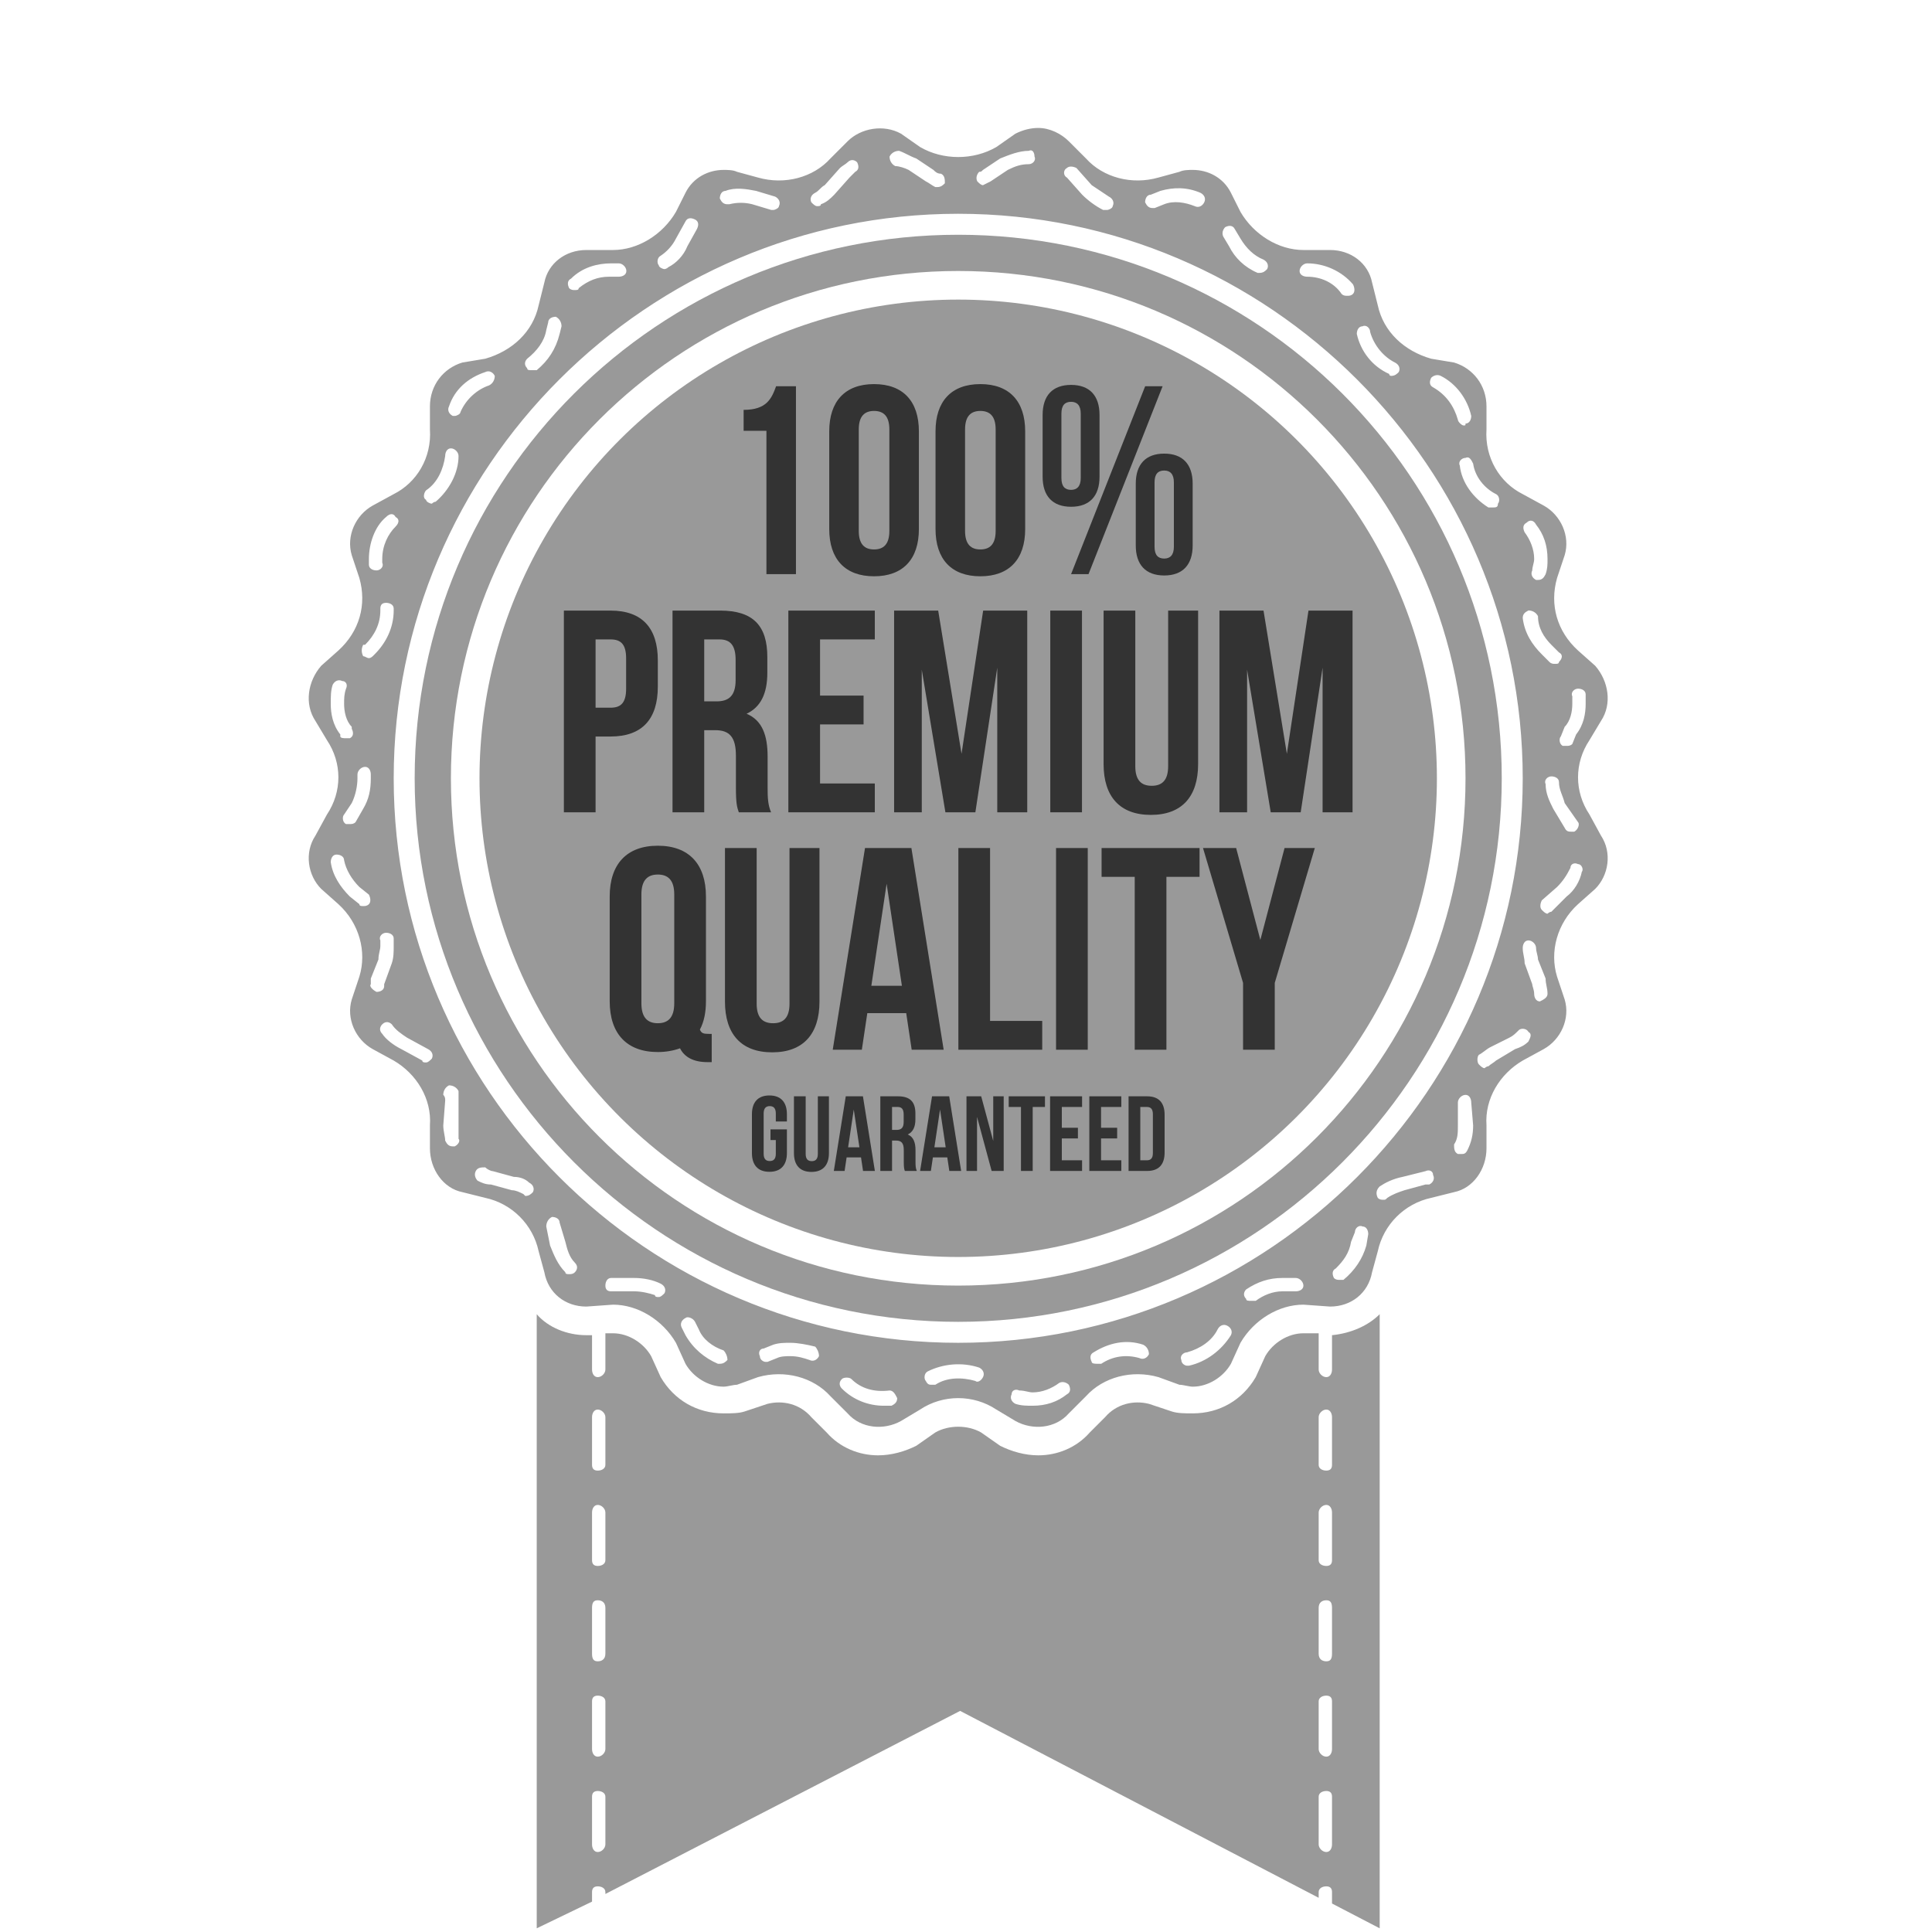 <?xml version="1.0" encoding="UTF-8" standalone="no"?>
<!DOCTYPE svg PUBLIC "-//W3C//DTD SVG 1.1//EN" "http://www.w3.org/Graphics/SVG/1.1/DTD/svg11.dtd">
<svg width="100%" height="100%" viewBox="0 0 191 191" version="1.1" xmlns="http://www.w3.org/2000/svg" xmlns:xlink="http://www.w3.org/1999/xlink" xml:space="preserve" xmlns:serif="http://www.serif.com/" style="fill-rule:evenodd;clip-rule:evenodd;stroke-linejoin:round;stroke-miterlimit:2;">
    <g transform="matrix(1,0,0,1,-309,-535)">
        <g id="Object">
            <g transform="matrix(0,188.543,188.543,0,403.73,542.936)">
                <path d="M0.028,0.03L0.035,0.02C0.042,0.008 0.042,-0.008 0.035,-0.02L0.028,-0.03C0.023,-0.039 0.025,-0.051 0.032,-0.058L0.041,-0.067C0.051,-0.076 0.055,-0.091 0.051,-0.105L0.048,-0.116C0.047,-0.118 0.047,-0.121 0.047,-0.123C0.047,-0.131 0.051,-0.139 0.059,-0.143L0.069,-0.148C0.081,-0.155 0.089,-0.168 0.089,-0.181L0.089,-0.195C0.089,-0.206 0.096,-0.215 0.106,-0.217L0.118,-0.22C0.132,-0.223 0.142,-0.234 0.146,-0.248L0.148,-0.26C0.151,-0.27 0.16,-0.277 0.171,-0.277L0.183,-0.277C0.198,-0.276 0.211,-0.284 0.217,-0.296L0.223,-0.307C0.228,-0.316 0.239,-0.321 0.249,-0.318L0.261,-0.314C0.275,-0.31 0.289,-0.314 0.299,-0.325L0.307,-0.334C0.315,-0.341 0.327,-0.343 0.336,-0.337L0.346,-0.331C0.358,-0.323 0.373,-0.323 0.385,-0.331L0.396,-0.337C0.405,-0.343 0.417,-0.341 0.424,-0.334L0.432,-0.325C0.442,-0.314 0.457,-0.31 0.47,-0.314L0.482,-0.318C0.492,-0.321 0.503,-0.316 0.508,-0.307L0.514,-0.296C0.521,-0.284 0.534,-0.276 0.548,-0.277L0.56,-0.277C0.571,-0.277 0.581,-0.27 0.583,-0.26L0.586,-0.248C0.589,-0.234 0.6,-0.223 0.614,-0.22L0.625,-0.217C0.636,-0.215 0.643,-0.206 0.643,-0.195L0.642,-0.181C0.642,-0.168 0.65,-0.155 0.662,-0.148L0.673,-0.143C0.68,-0.139 0.685,-0.131 0.685,-0.123C0.685,-0.121 0.684,-0.118 0.684,-0.116L0.68,-0.105C0.676,-0.091 0.68,-0.076 0.69,-0.067L0.699,-0.058C0.707,-0.051 0.708,-0.039 0.703,-0.03L0.697,-0.02C0.693,-0.014 0.691,-0.007 0.691,0C0.691,0.007 0.693,0.014 0.697,0.02L0.703,0.03C0.708,0.039 0.707,0.051 0.699,0.058L0.69,0.067C0.68,0.076 0.676,0.091 0.68,0.105L0.684,0.116C0.684,0.118 0.685,0.121 0.685,0.123C0.685,0.131 0.68,0.139 0.673,0.143L0.662,0.148C0.65,0.155 0.642,0.168 0.642,0.181L0.643,0.195C0.643,0.206 0.636,0.215 0.625,0.217L0.614,0.22C0.6,0.223 0.589,0.234 0.586,0.248L0.583,0.26C0.581,0.27 0.571,0.277 0.56,0.277L0.548,0.277C0.534,0.276 0.521,0.284 0.514,0.296L0.508,0.307C0.503,0.316 0.492,0.321 0.482,0.318L0.47,0.314C0.457,0.31 0.442,0.314 0.432,0.325L0.424,0.334C0.417,0.341 0.405,0.343 0.396,0.337L0.385,0.331C0.373,0.323 0.358,0.323 0.346,0.331L0.336,0.337C0.327,0.343 0.315,0.341 0.307,0.334L0.299,0.325C0.289,0.314 0.275,0.31 0.261,0.314L0.249,0.318C0.239,0.321 0.228,0.316 0.223,0.307L0.217,0.296C0.211,0.284 0.198,0.276 0.183,0.277L0.171,0.277C0.16,0.277 0.151,0.27 0.148,0.26L0.146,0.248C0.142,0.234 0.132,0.223 0.118,0.22L0.106,0.217C0.096,0.215 0.089,0.206 0.089,0.195L0.089,0.181C0.089,0.168 0.081,0.155 0.069,0.148L0.059,0.143C0.051,0.139 0.047,0.131 0.047,0.123C0.047,0.121 0.047,0.118 0.048,0.116L0.051,0.105C0.055,0.091 0.051,0.076 0.041,0.067L0.032,0.058C0.028,0.054 0.025,0.048 0.025,0.042C0.025,0.038 0.026,0.034 0.028,0.03ZM0.053,0.01C0.051,0.009 0.049,0.01 0.048,0.011C0.048,0.012 0.048,0.012 0.047,0.013L0.041,0.022C0.039,0.027 0.037,0.032 0.037,0.037C0.036,0.039 0.038,0.04 0.04,0.04C0.042,0.041 0.044,0.039 0.044,0.037C0.044,0.033 0.045,0.03 0.047,0.026L0.053,0.017L0.055,0.013C0.055,0.012 0.054,0.011 0.053,0.01ZM0.056,-0.012C0.055,-0.014 0.054,-0.015 0.053,-0.017L0.047,-0.026C0.046,-0.028 0.045,-0.031 0.045,-0.033C0.044,-0.035 0.042,-0.036 0.04,-0.036C0.038,-0.035 0.037,-0.033 0.037,-0.031C0.038,-0.028 0.04,-0.025 0.041,-0.022L0.047,-0.013C0.048,-0.012 0.049,-0.011 0.049,-0.009C0.05,-0.007 0.052,-0.007 0.054,-0.007C0.055,-0.008 0.056,-0.009 0.056,-0.011C0.056,-0.011 0.056,-0.012 0.056,-0.012ZM0.064,-0.077C0.062,-0.078 0.06,-0.077 0.059,-0.075C0.058,-0.073 0.056,-0.072 0.055,-0.07L0.046,-0.062C0.045,-0.061 0.044,-0.059 0.043,-0.058C0.041,-0.056 0.042,-0.054 0.043,-0.053C0.045,-0.052 0.047,-0.052 0.048,-0.054C0.049,-0.055 0.05,-0.056 0.051,-0.057L0.06,-0.065C0.062,-0.067 0.064,-0.069 0.065,-0.072C0.066,-0.072 0.066,-0.073 0.066,-0.074C0.066,-0.075 0.065,-0.076 0.064,-0.077ZM0.068,0.076C0.066,0.072 0.063,0.068 0.06,0.065L0.051,0.057C0.05,0.055 0.047,0.055 0.046,0.057C0.045,0.058 0.045,0.06 0.046,0.062L0.055,0.07C0.057,0.073 0.059,0.076 0.061,0.079C0.062,0.081 0.064,0.082 0.066,0.081C0.067,0.081 0.068,0.079 0.068,0.078C0.068,0.077 0.068,0.077 0.068,0.076ZM0.064,0.098C0.062,0.098 0.06,0.099 0.06,0.101L0.058,0.106C0.056,0.113 0.056,0.12 0.059,0.127C0.06,0.129 0.062,0.13 0.064,0.129C0.066,0.128 0.067,0.126 0.066,0.124C0.064,0.119 0.063,0.113 0.065,0.108L0.067,0.103C0.067,0.102 0.067,0.102 0.067,0.102C0.067,0.1 0.066,0.099 0.064,0.098ZM0.062,-0.125C0.06,-0.125 0.058,-0.124 0.058,-0.122C0.056,-0.117 0.057,-0.111 0.058,-0.106L0.061,-0.096C0.062,-0.094 0.064,-0.093 0.066,-0.094C0.067,-0.094 0.068,-0.096 0.068,-0.097C0.068,-0.098 0.068,-0.098 0.068,-0.098L0.065,-0.108C0.064,-0.112 0.064,-0.116 0.065,-0.12C0.065,-0.121 0.065,-0.121 0.065,-0.121C0.065,-0.123 0.064,-0.124 0.062,-0.125ZM0.366,-0.296C0.203,-0.296 0.07,-0.163 0.07,0C0.07,0.163 0.203,0.296 0.366,0.296C0.529,0.296 0.662,0.163 0.662,0C0.662,-0.163 0.529,-0.296 0.366,-0.296ZM0.097,-0.157C0.096,-0.158 0.093,-0.158 0.092,-0.156C0.09,-0.153 0.087,-0.15 0.083,-0.148L0.074,-0.143C0.072,-0.142 0.072,-0.14 0.073,-0.138C0.074,-0.136 0.076,-0.136 0.078,-0.137L0.087,-0.142C0.092,-0.144 0.096,-0.148 0.098,-0.152C0.099,-0.153 0.099,-0.154 0.099,-0.154C0.099,-0.155 0.098,-0.157 0.097,-0.157ZM0.101,0.157C0.098,0.15 0.093,0.145 0.087,0.142L0.082,0.139C0.08,0.138 0.078,0.139 0.077,0.14C0.076,0.142 0.076,0.144 0.078,0.145L0.083,0.148C0.088,0.151 0.092,0.155 0.094,0.16C0.095,0.162 0.097,0.163 0.099,0.162C0.1,0.161 0.101,0.16 0.101,0.158C0.101,0.158 0.101,0.157 0.101,0.157ZM0.109,-0.204C0.107,-0.205 0.105,-0.205 0.104,-0.203C0.098,-0.197 0.096,-0.189 0.096,-0.182L0.096,-0.178C0.096,-0.176 0.098,-0.174 0.1,-0.174C0.102,-0.174 0.103,-0.176 0.103,-0.178L0.103,-0.183C0.103,-0.189 0.105,-0.194 0.109,-0.199C0.11,-0.199 0.11,-0.2 0.11,-0.201C0.11,-0.202 0.11,-0.203 0.109,-0.204ZM0.112,0.201C0.106,0.197 0.103,0.19 0.103,0.183C0.103,0.181 0.102,0.179 0.1,0.179C0.098,0.179 0.096,0.181 0.096,0.183L0.096,0.183C0.096,0.192 0.1,0.201 0.107,0.207C0.109,0.208 0.111,0.208 0.112,0.207C0.113,0.206 0.113,0.205 0.113,0.204C0.113,0.203 0.113,0.202 0.112,0.201ZM0.151,-0.226C0.149,-0.228 0.147,-0.227 0.146,-0.226C0.142,-0.221 0.137,-0.217 0.131,-0.216L0.127,-0.215C0.125,-0.215 0.124,-0.213 0.124,-0.211C0.125,-0.209 0.127,-0.208 0.129,-0.208L0.133,-0.209C0.141,-0.211 0.147,-0.215 0.152,-0.221C0.152,-0.222 0.152,-0.223 0.152,-0.224C0.152,-0.225 0.152,-0.226 0.151,-0.226ZM0.154,0.226C0.15,0.217 0.142,0.211 0.133,0.209C0.131,0.209 0.129,0.21 0.129,0.212C0.128,0.214 0.13,0.216 0.132,0.216C0.139,0.218 0.145,0.223 0.148,0.229C0.149,0.231 0.151,0.232 0.153,0.231C0.154,0.23 0.155,0.229 0.155,0.227C0.155,0.227 0.155,0.226 0.154,0.226ZM0.176,-0.265C0.175,-0.267 0.173,-0.268 0.171,-0.267C0.162,-0.264 0.156,-0.257 0.153,-0.248C0.152,-0.246 0.153,-0.244 0.155,-0.243C0.157,-0.243 0.159,-0.244 0.16,-0.246C0.162,-0.252 0.167,-0.258 0.174,-0.261C0.175,-0.261 0.176,-0.263 0.176,-0.264C0.176,-0.265 0.176,-0.265 0.176,-0.265ZM0.178,0.262C0.171,0.26 0.165,0.256 0.161,0.249C0.16,0.247 0.158,0.247 0.156,0.248C0.155,0.249 0.154,0.251 0.155,0.253C0.159,0.261 0.167,0.267 0.176,0.269C0.178,0.269 0.18,0.268 0.18,0.266C0.181,0.266 0.181,0.266 0.181,0.265C0.181,0.264 0.179,0.262 0.178,0.262ZM0.22,-0.279C0.219,-0.281 0.216,-0.28 0.215,-0.279C0.211,-0.273 0.204,-0.27 0.197,-0.269C0.195,-0.269 0.193,-0.268 0.193,-0.266C0.193,-0.264 0.195,-0.262 0.197,-0.262C0.206,-0.262 0.215,-0.267 0.221,-0.274C0.221,-0.275 0.222,-0.276 0.222,-0.276C0.222,-0.277 0.221,-0.279 0.22,-0.279ZM0.224,0.278C0.219,0.27 0.211,0.264 0.202,0.263C0.2,0.262 0.198,0.264 0.198,0.266C0.197,0.268 0.199,0.269 0.201,0.27C0.208,0.271 0.214,0.276 0.217,0.282C0.218,0.284 0.221,0.284 0.222,0.283C0.224,0.283 0.224,0.282 0.224,0.28C0.224,0.28 0.224,0.279 0.224,0.278ZM0.254,-0.309C0.253,-0.309 0.252,-0.309 0.251,-0.309C0.243,-0.309 0.234,-0.306 0.229,-0.3C0.227,-0.298 0.227,-0.296 0.229,-0.295C0.23,-0.293 0.232,-0.293 0.234,-0.295C0.238,-0.299 0.244,-0.302 0.251,-0.302C0.252,-0.302 0.252,-0.302 0.253,-0.302C0.255,-0.301 0.257,-0.303 0.257,-0.305C0.257,-0.305 0.257,-0.305 0.257,-0.305C0.257,-0.307 0.256,-0.309 0.254,-0.309ZM0.262,0.303C0.261,0.301 0.259,0.3 0.257,0.301C0.255,0.301 0.253,0.302 0.251,0.302C0.246,0.302 0.241,0.3 0.237,0.297C0.235,0.296 0.233,0.296 0.232,0.298C0.23,0.3 0.231,0.302 0.233,0.303C0.238,0.307 0.244,0.309 0.251,0.309C0.254,0.309 0.256,0.309 0.259,0.308C0.261,0.307 0.262,0.306 0.262,0.304C0.262,0.304 0.262,0.304 0.262,0.303ZM0.302,-0.312C0.3,-0.313 0.298,-0.313 0.296,-0.312L0.296,-0.311C0.291,-0.306 0.285,-0.303 0.278,-0.303L0.277,-0.303C0.275,-0.303 0.274,-0.302 0.274,-0.3C0.274,-0.298 0.275,-0.296 0.277,-0.296L0.278,-0.296C0.287,-0.296 0.295,-0.3 0.301,-0.306L0.302,-0.307C0.302,-0.307 0.303,-0.308 0.303,-0.309C0.303,-0.31 0.302,-0.311 0.302,-0.312ZM0.305,0.31L0.301,0.306C0.296,0.301 0.29,0.297 0.282,0.296C0.28,0.296 0.279,0.297 0.278,0.299C0.278,0.301 0.279,0.303 0.281,0.304C0.287,0.304 0.292,0.307 0.296,0.311L0.3,0.315C0.301,0.317 0.303,0.317 0.305,0.315C0.306,0.315 0.306,0.314 0.306,0.313C0.306,0.312 0.306,0.311 0.305,0.31ZM0.344,-0.324L0.343,-0.324C0.338,-0.328 0.332,-0.329 0.327,-0.329C0.323,-0.329 0.32,-0.329 0.317,-0.328C0.315,-0.327 0.314,-0.325 0.315,-0.323C0.315,-0.321 0.317,-0.32 0.319,-0.321C0.322,-0.322 0.324,-0.322 0.327,-0.322C0.331,-0.322 0.336,-0.321 0.339,-0.318L0.34,-0.318C0.342,-0.317 0.344,-0.317 0.345,-0.319C0.345,-0.32 0.345,-0.32 0.345,-0.321C0.345,-0.322 0.345,-0.324 0.344,-0.324ZM0.349,0.317C0.348,0.315 0.345,0.315 0.344,0.316L0.339,0.318C0.336,0.321 0.331,0.322 0.327,0.322C0.325,0.322 0.324,0.322 0.323,0.322C0.321,0.321 0.319,0.323 0.319,0.325C0.319,0.327 0.32,0.329 0.322,0.329C0.324,0.329 0.325,0.329 0.327,0.329C0.332,0.329 0.338,0.328 0.343,0.324L0.348,0.322C0.349,0.321 0.349,0.32 0.349,0.319C0.349,0.318 0.349,0.317 0.349,0.317ZM0.39,-0.321C0.389,-0.323 0.386,-0.323 0.385,-0.322L0.379,-0.318C0.375,-0.316 0.37,-0.315 0.366,-0.315C0.365,-0.315 0.365,-0.315 0.364,-0.315C0.362,-0.315 0.36,-0.313 0.36,-0.311C0.36,-0.309 0.362,-0.308 0.364,-0.308C0.364,-0.308 0.365,-0.308 0.366,-0.308C0.372,-0.308 0.377,-0.309 0.382,-0.312L0.389,-0.316C0.39,-0.317 0.39,-0.318 0.39,-0.319C0.39,-0.32 0.39,-0.321 0.39,-0.321ZM0.392,0.318L0.382,0.312C0.378,0.31 0.374,0.308 0.369,0.308C0.367,0.307 0.365,0.309 0.365,0.311C0.365,0.313 0.366,0.315 0.368,0.315C0.372,0.315 0.375,0.317 0.379,0.318L0.389,0.325C0.39,0.326 0.393,0.325 0.394,0.323C0.394,0.323 0.394,0.322 0.394,0.322C0.394,0.32 0.394,0.319 0.392,0.318ZM0.432,-0.314L0.428,-0.319C0.423,-0.324 0.417,-0.328 0.41,-0.329C0.408,-0.329 0.406,-0.328 0.406,-0.326C0.406,-0.324 0.407,-0.322 0.409,-0.322C0.414,-0.321 0.419,-0.318 0.423,-0.314L0.427,-0.309C0.429,-0.308 0.431,-0.308 0.432,-0.309C0.433,-0.31 0.433,-0.311 0.433,-0.312C0.433,-0.313 0.433,-0.314 0.432,-0.314ZM0.435,0.306C0.434,0.305 0.432,0.305 0.43,0.306L0.423,0.314C0.42,0.317 0.417,0.319 0.413,0.321C0.411,0.321 0.41,0.323 0.411,0.325C0.411,0.327 0.414,0.328 0.415,0.327C0.42,0.326 0.425,0.323 0.428,0.319L0.436,0.311C0.436,0.31 0.437,0.309 0.437,0.309C0.437,0.308 0.436,0.307 0.435,0.306ZM0.478,-0.305C0.477,-0.307 0.475,-0.309 0.474,-0.308C0.473,-0.308 0.472,-0.308 0.471,-0.308L0.461,-0.304C0.458,-0.304 0.456,-0.303 0.454,-0.303C0.453,-0.303 0.452,-0.303 0.451,-0.303C0.449,-0.304 0.447,-0.302 0.447,-0.3C0.447,-0.298 0.448,-0.296 0.45,-0.296C0.451,-0.296 0.452,-0.296 0.454,-0.296C0.457,-0.296 0.46,-0.296 0.463,-0.297L0.474,-0.301C0.474,-0.301 0.475,-0.301 0.475,-0.301C0.477,-0.301 0.478,-0.303 0.478,-0.305C0.478,-0.305 0.478,-0.305 0.478,-0.305ZM0.479,0.302C0.477,0.302 0.475,0.301 0.474,0.301L0.463,0.297C0.46,0.297 0.458,0.296 0.455,0.296C0.453,0.296 0.451,0.297 0.451,0.299C0.451,0.301 0.453,0.303 0.455,0.303C0.457,0.303 0.459,0.304 0.461,0.304L0.471,0.308C0.474,0.308 0.476,0.309 0.479,0.309C0.481,0.309 0.482,0.307 0.483,0.305C0.483,0.305 0.483,0.305 0.483,0.305C0.483,0.303 0.481,0.302 0.479,0.302ZM0.514,-0.281L0.508,-0.292C0.506,-0.296 0.503,-0.3 0.5,-0.302C0.498,-0.304 0.496,-0.303 0.495,-0.302C0.493,-0.3 0.494,-0.298 0.495,-0.297C0.498,-0.295 0.5,-0.292 0.502,-0.289L0.508,-0.278C0.509,-0.276 0.511,-0.275 0.513,-0.276C0.514,-0.277 0.515,-0.278 0.515,-0.279C0.515,-0.28 0.515,-0.281 0.514,-0.281ZM0.516,0.273C0.515,0.272 0.512,0.272 0.511,0.273C0.51,0.275 0.508,0.277 0.507,0.279L0.502,0.289C0.501,0.291 0.5,0.292 0.498,0.294C0.497,0.295 0.497,0.298 0.499,0.299C0.5,0.301 0.502,0.3 0.504,0.299C0.506,0.297 0.507,0.295 0.508,0.292L0.514,0.282C0.515,0.281 0.516,0.279 0.517,0.278C0.517,0.277 0.518,0.276 0.518,0.276C0.518,0.275 0.517,0.274 0.516,0.273ZM0.556,-0.269C0.554,-0.269 0.551,-0.27 0.548,-0.27L0.535,-0.269C0.534,-0.269 0.533,-0.269 0.532,-0.27C0.53,-0.27 0.528,-0.269 0.527,-0.267C0.527,-0.265 0.528,-0.263 0.53,-0.262C0.532,-0.262 0.534,-0.262 0.535,-0.262L0.548,-0.262C0.55,-0.262 0.553,-0.262 0.555,-0.262C0.556,-0.261 0.558,-0.262 0.559,-0.264C0.559,-0.265 0.559,-0.265 0.559,-0.265C0.559,-0.267 0.558,-0.268 0.556,-0.269ZM0.563,0.262C0.562,0.26 0.56,0.26 0.558,0.26C0.555,0.262 0.552,0.262 0.548,0.262L0.536,0.262C0.534,0.262 0.532,0.264 0.532,0.266C0.532,0.268 0.534,0.269 0.536,0.269L0.548,0.27C0.553,0.27 0.557,0.269 0.561,0.267C0.563,0.266 0.563,0.265 0.563,0.264C0.563,0.263 0.563,0.263 0.563,0.262ZM0.584,-0.228C0.583,-0.23 0.582,-0.232 0.582,-0.234L0.579,-0.245C0.579,-0.248 0.578,-0.25 0.577,-0.252C0.576,-0.253 0.574,-0.254 0.572,-0.253C0.57,-0.252 0.57,-0.25 0.57,-0.248C0.571,-0.247 0.572,-0.245 0.572,-0.244L0.575,-0.233C0.575,-0.23 0.576,-0.227 0.578,-0.225C0.579,-0.223 0.581,-0.222 0.583,-0.223C0.584,-0.224 0.585,-0.225 0.585,-0.227C0.585,-0.227 0.584,-0.228 0.584,-0.228ZM0.586,0.22C0.584,0.219 0.582,0.219 0.58,0.221C0.578,0.224 0.576,0.228 0.575,0.233L0.572,0.245C0.571,0.247 0.572,0.249 0.574,0.249C0.576,0.25 0.578,0.249 0.579,0.247C0.579,0.246 0.579,0.246 0.579,0.245L0.582,0.234C0.583,0.231 0.584,0.228 0.586,0.225C0.587,0.224 0.587,0.224 0.587,0.223C0.587,0.222 0.587,0.221 0.586,0.22ZM0.625,-0.206C0.621,-0.21 0.616,-0.212 0.611,-0.214L0.601,-0.216C0.599,-0.216 0.597,-0.215 0.596,-0.213C0.596,-0.211 0.597,-0.209 0.599,-0.209L0.609,-0.206C0.613,-0.205 0.617,-0.204 0.62,-0.201C0.622,-0.199 0.624,-0.2 0.625,-0.201C0.626,-0.202 0.626,-0.203 0.626,-0.204C0.626,-0.205 0.626,-0.206 0.625,-0.206ZM0.628,0.197C0.626,0.196 0.624,0.196 0.623,0.198C0.619,0.202 0.615,0.205 0.609,0.206L0.604,0.208C0.602,0.208 0.6,0.21 0.601,0.212C0.601,0.214 0.603,0.215 0.605,0.215L0.611,0.214C0.618,0.212 0.624,0.208 0.629,0.202C0.629,0.202 0.629,0.201 0.629,0.2C0.629,0.199 0.629,0.198 0.628,0.197ZM0.639,0.151C0.637,0.149 0.635,0.15 0.634,0.151C0.63,0.157 0.628,0.163 0.628,0.17L0.628,0.177C0.628,0.179 0.63,0.181 0.632,0.181C0.634,0.181 0.635,0.179 0.635,0.177L0.635,0.17C0.635,0.165 0.637,0.16 0.64,0.156C0.64,0.155 0.64,0.154 0.64,0.154C0.64,0.152 0.64,0.151 0.639,0.151ZM0.632,-0.185C0.63,-0.185 0.628,-0.184 0.628,-0.182L0.628,-0.17L0.628,-0.17C0.628,-0.165 0.629,-0.16 0.631,-0.156C0.632,-0.154 0.634,-0.153 0.636,-0.154C0.637,-0.155 0.638,-0.156 0.638,-0.157C0.638,-0.158 0.638,-0.159 0.637,-0.159C0.636,-0.162 0.635,-0.166 0.635,-0.17L0.635,-0.182C0.635,-0.184 0.634,-0.185 0.632,-0.185ZM0.673,-0.126C0.67,-0.133 0.665,-0.139 0.658,-0.143L0.654,-0.145C0.652,-0.146 0.65,-0.145 0.649,-0.143C0.648,-0.142 0.649,-0.139 0.651,-0.138L0.655,-0.136C0.66,-0.134 0.664,-0.129 0.666,-0.123C0.667,-0.122 0.669,-0.121 0.671,-0.121C0.672,-0.122 0.673,-0.123 0.673,-0.125C0.673,-0.125 0.673,-0.126 0.673,-0.126ZM0.671,0.117C0.669,0.116 0.667,0.118 0.667,0.12C0.665,0.127 0.661,0.133 0.655,0.136C0.653,0.137 0.652,0.139 0.653,0.141C0.654,0.143 0.656,0.144 0.658,0.143C0.666,0.138 0.672,0.13 0.674,0.121C0.674,0.121 0.674,0.121 0.674,0.12C0.674,0.119 0.673,0.117 0.671,0.117ZM0.669,-0.104C0.667,-0.105 0.665,-0.104 0.665,-0.102L0.663,-0.097C0.662,-0.094 0.662,-0.091 0.662,-0.088C0.662,-0.084 0.663,-0.079 0.664,-0.075C0.665,-0.074 0.667,-0.073 0.669,-0.073C0.671,-0.074 0.672,-0.076 0.671,-0.078C0.67,-0.081 0.669,-0.084 0.669,-0.088L0.669,-0.088C0.669,-0.09 0.669,-0.093 0.67,-0.095L0.672,-0.1C0.672,-0.1 0.672,-0.1 0.672,-0.101C0.672,-0.102 0.671,-0.104 0.669,-0.104ZM0.672,0.07C0.67,0.069 0.668,0.069 0.667,0.071C0.662,0.079 0.66,0.088 0.663,0.097L0.663,0.097C0.664,0.099 0.666,0.1 0.668,0.1C0.67,0.099 0.671,0.097 0.67,0.095L0.67,0.095C0.668,0.088 0.669,0.081 0.673,0.075C0.673,0.074 0.673,0.073 0.673,0.073C0.673,0.072 0.673,0.07 0.672,0.07ZM0.682,-0.017C0.681,-0.018 0.678,-0.018 0.677,-0.016C0.673,-0.008 0.672,0.002 0.675,0.011C0.676,0.013 0.678,0.014 0.68,0.013C0.682,0.012 0.683,0.01 0.682,0.009C0.68,0.002 0.68,-0.006 0.684,-0.012C0.684,-0.013 0.684,-0.013 0.684,-0.014C0.684,-0.015 0.684,-0.016 0.682,-0.017ZM0.686,-0.061C0.685,-0.062 0.683,-0.063 0.681,-0.061C0.68,-0.06 0.68,-0.057 0.681,-0.056C0.686,-0.051 0.688,-0.044 0.687,-0.036C0.687,-0.034 0.689,-0.033 0.691,-0.032C0.693,-0.032 0.694,-0.033 0.695,-0.035C0.695,-0.037 0.695,-0.038 0.695,-0.039C0.695,-0.047 0.692,-0.055 0.686,-0.061ZM0.683,0.053C0.682,0.055 0.683,0.057 0.684,0.058C0.686,0.059 0.688,0.059 0.689,0.057C0.693,0.052 0.695,0.046 0.695,0.039C0.695,0.036 0.695,0.033 0.694,0.03C0.693,0.028 0.691,0.027 0.689,0.028C0.687,0.028 0.686,0.03 0.687,0.032C0.687,0.035 0.688,0.037 0.688,0.039C0.688,0.044 0.686,0.049 0.683,0.053Z" style="fill:rgb(153,153,153);fill-rule:nonzero;"/>
            </g>
            <g transform="matrix(0,188.544,188.544,0,403.73,542.936)">
                <path d="M0.366,-0.285C0.523,-0.285 0.651,-0.157 0.651,0C0.651,0.157 0.523,0.285 0.366,0.285C0.208,0.285 0.081,0.157 0.081,0C0.081,-0.157 0.208,-0.285 0.366,-0.285ZM0.366,-0.266C0.219,-0.266 0.1,-0.147 0.1,0C0.1,0.147 0.219,0.266 0.366,0.266C0.513,0.266 0.632,0.147 0.632,0C0.632,-0.147 0.513,-0.266 0.366,-0.266Z" style="fill:rgb(153,153,153);fill-rule:nonzero;"/>
            </g>
            <g transform="matrix(0,188.544,188.544,0,403.729,542.936)">
                <ellipse cx="0.366" cy="0" rx="0.251" ry="0.251" style="fill:rgb(153,153,153);"/>
            </g>
            <g transform="matrix(0,188.544,188.544,0,403.73,542.936)">
                <path d="M0.658,0.196L0.676,0.196C0.678,0.196 0.68,0.195 0.68,0.193C0.68,0.191 0.678,0.189 0.676,0.189L0.657,0.189L0.657,0.181C0.657,0.173 0.662,0.165 0.669,0.161L0.68,0.156C0.692,0.149 0.699,0.137 0.699,0.123C0.699,0.119 0.699,0.115 0.698,0.112L0.694,0.1C0.692,0.092 0.694,0.083 0.701,0.077L0.709,0.069C0.717,0.062 0.721,0.052 0.721,0.042C0.721,0.035 0.719,0.028 0.716,0.022L0.709,0.012C0.705,0.005 0.705,-0.005 0.709,-0.012L0.716,-0.022C0.719,-0.028 0.721,-0.035 0.721,-0.042C0.721,-0.052 0.717,-0.062 0.709,-0.069L0.701,-0.077C0.694,-0.083 0.692,-0.092 0.694,-0.1L0.698,-0.112C0.699,-0.115 0.699,-0.119 0.699,-0.123C0.699,-0.137 0.692,-0.149 0.68,-0.156L0.669,-0.161C0.662,-0.165 0.657,-0.173 0.657,-0.181L0.657,-0.185L0.676,-0.185C0.678,-0.185 0.68,-0.187 0.68,-0.189C0.68,-0.191 0.678,-0.192 0.676,-0.192L0.658,-0.192L0.658,-0.195C0.658,-0.205 0.654,-0.215 0.647,-0.221L0.969,-0.221L0.955,-0.192L0.95,-0.192C0.948,-0.192 0.947,-0.191 0.947,-0.189C0.947,-0.187 0.948,-0.185 0.95,-0.185L0.951,-0.185L0.855,0.001L0.953,0.189L0.95,0.189C0.948,0.189 0.947,0.191 0.947,0.193C0.947,0.195 0.948,0.196 0.95,0.196L0.956,0.196L0.969,0.221L0.647,0.221C0.653,0.215 0.657,0.206 0.658,0.196ZM0.726,0.189L0.701,0.189C0.699,0.189 0.697,0.191 0.697,0.193C0.697,0.195 0.699,0.196 0.701,0.196L0.726,0.196C0.728,0.196 0.729,0.195 0.729,0.193C0.729,0.191 0.728,0.189 0.726,0.189ZM0.726,-0.192L0.701,-0.192C0.699,-0.192 0.697,-0.191 0.697,-0.189C0.697,-0.187 0.699,-0.185 0.701,-0.185L0.726,-0.185C0.728,-0.185 0.729,-0.187 0.729,-0.189C0.729,-0.191 0.728,-0.192 0.726,-0.192ZM0.776,0.189L0.751,0.189C0.749,0.189 0.747,0.191 0.747,0.193C0.747,0.195 0.749,0.196 0.751,0.196L0.776,0.196C0.778,0.196 0.779,0.195 0.779,0.193C0.779,0.191 0.778,0.189 0.776,0.189ZM0.776,-0.192L0.751,-0.192C0.749,-0.192 0.747,-0.191 0.747,-0.189C0.747,-0.187 0.749,-0.185 0.751,-0.185L0.776,-0.185C0.778,-0.185 0.779,-0.187 0.779,-0.189C0.779,-0.191 0.778,-0.192 0.776,-0.192ZM0.825,0.189L0.801,0.189C0.798,0.189 0.797,0.191 0.797,0.193C0.797,0.195 0.798,0.196 0.801,0.196L0.825,0.196C0.828,0.196 0.829,0.195 0.829,0.193C0.829,0.191 0.828,0.189 0.825,0.189ZM0.825,-0.192L0.801,-0.192C0.798,-0.192 0.797,-0.191 0.797,-0.189C0.797,-0.187 0.798,-0.185 0.801,-0.185L0.825,-0.185C0.828,-0.185 0.829,-0.187 0.829,-0.189C0.829,-0.191 0.828,-0.192 0.825,-0.192ZM0.875,0.189L0.85,0.189C0.848,0.189 0.847,0.191 0.847,0.193C0.847,0.195 0.848,0.196 0.85,0.196L0.875,0.196C0.877,0.196 0.879,0.195 0.879,0.193C0.879,0.191 0.877,0.189 0.875,0.189ZM0.875,-0.192L0.85,-0.192C0.848,-0.192 0.847,-0.191 0.847,-0.189C0.847,-0.187 0.848,-0.185 0.85,-0.185L0.875,-0.185C0.877,-0.185 0.879,-0.187 0.879,-0.189C0.879,-0.191 0.877,-0.192 0.875,-0.192ZM0.925,0.189L0.9,0.189C0.898,0.189 0.897,0.191 0.897,0.193C0.897,0.195 0.898,0.196 0.9,0.196L0.925,0.196C0.927,0.196 0.929,0.195 0.929,0.193C0.929,0.191 0.927,0.189 0.925,0.189ZM0.925,-0.192L0.9,-0.192C0.898,-0.192 0.897,-0.191 0.897,-0.189C0.897,-0.187 0.898,-0.185 0.9,-0.185L0.925,-0.185C0.927,-0.185 0.929,-0.187 0.929,-0.189C0.929,-0.191 0.927,-0.192 0.925,-0.192Z" style="fill:rgb(153,153,153);fill-rule:nonzero;"/>
            </g>
            <g>
                <g transform="matrix(28.487,0,0,28.487,363.607,615.305)">
                    <path d="M0.202,-0.7L0.04,-0.7L0.04,0L0.15,0L0.15,-0.263L0.202,-0.263C0.312,-0.263 0.366,-0.324 0.366,-0.436L0.366,-0.527C0.366,-0.639 0.312,-0.7 0.202,-0.7ZM0.15,-0.6L0.202,-0.6C0.237,-0.6 0.256,-0.584 0.256,-0.534L0.256,-0.429C0.256,-0.379 0.237,-0.363 0.202,-0.363L0.15,-0.363L0.15,-0.6Z" style="fill:rgb(51,51,51);fill-rule:nonzero;"/>
                </g>
                <g transform="matrix(28.487,0,0,28.487,374.347,615.305)">
                    <path d="M0.27,0L0.382,0C0.371,-0.026 0.37,-0.051 0.37,-0.085L0.37,-0.193C0.37,-0.266 0.352,-0.319 0.297,-0.342C0.346,-0.365 0.369,-0.412 0.369,-0.484L0.369,-0.539C0.369,-0.647 0.32,-0.7 0.206,-0.7L0.04,-0.7L0.04,0L0.15,0L0.15,-0.285L0.188,-0.285C0.238,-0.285 0.26,-0.261 0.26,-0.196L0.26,-0.086C0.26,-0.029 0.264,-0.018 0.27,0ZM0.15,-0.6L0.203,-0.6C0.242,-0.6 0.259,-0.578 0.259,-0.528L0.259,-0.459C0.259,-0.403 0.234,-0.385 0.193,-0.385L0.15,-0.385L0.15,-0.6Z" style="fill:rgb(51,51,51);fill-rule:nonzero;"/>
                </g>
                <g transform="matrix(28.487,0,0,28.487,385.799,615.305)">
                    <path d="M0.15,-0.405L0.15,-0.6L0.34,-0.6L0.34,-0.7L0.04,-0.7L0.04,0L0.34,0L0.34,-0.1L0.15,-0.1L0.15,-0.305L0.301,-0.305L0.301,-0.405L0.15,-0.405Z" style="fill:rgb(51,51,51);fill-rule:nonzero;"/>
                </g>
                <g transform="matrix(28.487,0,0,28.487,396.282,615.305)">
                    <path d="M0.273,-0.203L0.192,-0.7L0.039,-0.7L0.039,0L0.135,0L0.135,-0.495L0.217,0L0.321,0L0.397,-0.502L0.397,0L0.501,0L0.501,-0.7L0.348,-0.7L0.273,-0.203Z" style="fill:rgb(51,51,51);fill-rule:nonzero;"/>
                </g>
                <g transform="matrix(28.487,0,0,28.487,411.693,615.305)">
                    <rect x="0.04" y="-0.7" width="0.11" height="0.7" style="fill:rgb(51,51,51);fill-rule:nonzero;"/>
                </g>
                <g transform="matrix(28.487,0,0,28.487,417.106,615.305)">
                    <path d="M0.145,-0.7L0.035,-0.7L0.035,-0.167C0.035,-0.055 0.091,0.009 0.199,0.009C0.307,0.009 0.363,-0.055 0.363,-0.167L0.363,-0.7L0.259,-0.7L0.259,-0.16C0.259,-0.11 0.237,-0.092 0.202,-0.092C0.167,-0.092 0.145,-0.11 0.145,-0.16L0.145,-0.7Z" style="fill:rgb(51,51,51);fill-rule:nonzero;"/>
                </g>
                <g transform="matrix(28.487,0,0,28.487,428.444,615.305)">
                    <path d="M0.273,-0.203L0.192,-0.7L0.039,-0.7L0.039,0L0.135,0L0.135,-0.495L0.217,0L0.321,0L0.397,-0.502L0.397,0L0.501,0L0.501,-0.7L0.348,-0.7L0.273,-0.203Z" style="fill:rgb(51,51,51);fill-rule:nonzero;"/>
                </g>
                <g transform="matrix(28.487,0,0,28.487,368.393,638.778)">
                    <path d="M0.031,-0.532L0.031,-0.168C0.031,-0.056 0.09,0.008 0.198,0.008C0.227,0.008 0.253,0.003 0.275,-0.005C0.29,0.025 0.321,0.043 0.37,0.043L0.385,0.043L0.385,-0.055L0.375,-0.055C0.357,-0.055 0.349,-0.057 0.344,-0.07C0.358,-0.096 0.365,-0.129 0.365,-0.168L0.365,-0.532C0.365,-0.644 0.306,-0.708 0.198,-0.708C0.09,-0.708 0.031,-0.644 0.031,-0.532ZM0.141,-0.161L0.141,-0.539C0.141,-0.589 0.163,-0.608 0.198,-0.608C0.233,-0.608 0.255,-0.589 0.255,-0.539L0.255,-0.161C0.255,-0.111 0.233,-0.092 0.198,-0.092C0.163,-0.092 0.141,-0.111 0.141,-0.161Z" style="fill:rgb(51,51,51);fill-rule:nonzero;"/>
                </g>
                <g transform="matrix(28.487,0,0,28.487,379.674,638.778)">
                    <path d="M0.145,-0.7L0.035,-0.7L0.035,-0.167C0.035,-0.055 0.091,0.009 0.199,0.009C0.307,0.009 0.363,-0.055 0.363,-0.167L0.363,-0.7L0.259,-0.7L0.259,-0.16C0.259,-0.11 0.237,-0.092 0.202,-0.092C0.167,-0.092 0.145,-0.11 0.145,-0.16L0.145,-0.7Z" style="fill:rgb(51,51,51);fill-rule:nonzero;"/>
                </g>
                <g transform="matrix(28.487,0,0,28.487,391.012,638.778)">
                    <path d="M0.396,0L0.284,-0.7L0.123,-0.7L0.011,0L0.112,0L0.131,-0.127L0.266,-0.127L0.285,0L0.396,0ZM0.145,-0.222L0.198,-0.576L0.251,-0.222L0.145,-0.222Z" style="fill:rgb(51,51,51);fill-rule:nonzero;"/>
                </g>
                <g transform="matrix(28.487,0,0,28.487,402.606,638.778)">
                    <path d="M0.04,-0.7L0.04,0L0.331,0L0.331,-0.1L0.15,-0.1L0.15,-0.7L0.04,-0.7Z" style="fill:rgb(51,51,51);fill-rule:nonzero;"/>
                </g>
                <g transform="matrix(28.487,0,0,28.487,412.263,638.778)">
                    <rect x="0.04" y="-0.7" width="0.11" height="0.7" style="fill:rgb(51,51,51);fill-rule:nonzero;"/>
                </g>
                <g transform="matrix(28.487,0,0,28.487,417.676,638.778)">
                    <path d="M0.008,-0.7L0.008,-0.6L0.123,-0.6L0.123,0L0.233,0L0.233,-0.6L0.348,-0.6L0.348,-0.7L0.008,-0.7Z" style="fill:rgb(51,51,51);fill-rule:nonzero;"/>
                </g>
                <g transform="matrix(28.487,0,0,28.487,427.817,638.778)">
                    <path d="M0.143,-0.232L0.143,0L0.253,0L0.253,-0.232L0.392,-0.7L0.287,-0.7L0.203,-0.381L0.119,-0.7L0.004,-0.7L0.143,-0.232Z" style="fill:rgb(51,51,51);fill-rule:nonzero;"/>
                </g>
            </g>
            <g>
                <g transform="matrix(26.536,0,0,26.536,379.649,591.76)">
                    <path d="M0.108,-0.612L0.108,-0.534L0.193,-0.534L0.193,0L0.303,0L0.303,-0.7L0.229,-0.7C0.212,-0.653 0.193,-0.612 0.108,-0.612Z" style="fill:rgb(51,51,51);fill-rule:nonzero;"/>
                </g>
                <g transform="matrix(26.536,0,0,26.536,390.157,591.76)">
                    <path d="M0.031,-0.532L0.031,-0.168C0.031,-0.056 0.09,0.008 0.198,0.008C0.306,0.008 0.365,-0.056 0.365,-0.168L0.365,-0.532C0.365,-0.644 0.306,-0.708 0.198,-0.708C0.09,-0.708 0.031,-0.644 0.031,-0.532ZM0.141,-0.161L0.141,-0.539C0.141,-0.589 0.163,-0.608 0.198,-0.608C0.233,-0.608 0.255,-0.589 0.255,-0.539L0.255,-0.161C0.255,-0.111 0.233,-0.092 0.198,-0.092C0.163,-0.092 0.141,-0.111 0.141,-0.161Z" style="fill:rgb(51,51,51);fill-rule:nonzero;"/>
                </g>
                <g transform="matrix(26.536,0,0,26.536,400.665,591.76)">
                    <path d="M0.031,-0.532L0.031,-0.168C0.031,-0.056 0.09,0.008 0.198,0.008C0.306,0.008 0.365,-0.056 0.365,-0.168L0.365,-0.532C0.365,-0.644 0.306,-0.708 0.198,-0.708C0.09,-0.708 0.031,-0.644 0.031,-0.532ZM0.141,-0.161L0.141,-0.539C0.141,-0.589 0.163,-0.608 0.198,-0.608C0.233,-0.608 0.255,-0.589 0.255,-0.539L0.255,-0.161C0.255,-0.111 0.233,-0.092 0.198,-0.092C0.163,-0.092 0.141,-0.111 0.141,-0.161Z" style="fill:rgb(51,51,51);fill-rule:nonzero;"/>
                </g>
                <g transform="matrix(26.536,0,0,26.536,411.173,591.76)">
                    <path d="M0.034,-0.593L0.034,-0.363C0.034,-0.291 0.071,-0.251 0.14,-0.251C0.209,-0.251 0.246,-0.291 0.246,-0.363L0.246,-0.593C0.246,-0.665 0.209,-0.705 0.14,-0.705C0.071,-0.705 0.034,-0.665 0.034,-0.593ZM0.416,-0.7L0.14,0L0.205,0L0.481,-0.7L0.416,-0.7ZM0.104,-0.358L0.104,-0.598C0.104,-0.629 0.117,-0.642 0.14,-0.642C0.162,-0.642 0.176,-0.629 0.176,-0.598L0.176,-0.358C0.176,-0.327 0.162,-0.314 0.14,-0.314C0.117,-0.314 0.104,-0.327 0.104,-0.358ZM0.381,-0.337L0.381,-0.107C0.381,-0.035 0.418,0.005 0.487,0.005C0.556,0.005 0.593,-0.035 0.593,-0.107L0.593,-0.337C0.593,-0.409 0.556,-0.449 0.487,-0.449C0.418,-0.449 0.381,-0.409 0.381,-0.337ZM0.451,-0.102L0.451,-0.342C0.451,-0.373 0.464,-0.386 0.487,-0.386C0.509,-0.386 0.523,-0.373 0.523,-0.342L0.523,-0.102C0.523,-0.071 0.509,-0.058 0.487,-0.058C0.464,-0.058 0.451,-0.071 0.451,-0.102Z" style="fill:rgb(51,51,51);fill-rule:nonzero;"/>
                </g>
                <g transform="matrix(10.542,0,0,10.542,383.01,650.762)">
                    <path d="M0.205,-0.39L0.205,-0.29L0.255,-0.29L0.255,-0.161C0.255,-0.111 0.233,-0.093 0.198,-0.093C0.163,-0.093 0.141,-0.111 0.141,-0.161L0.141,-0.539C0.141,-0.589 0.163,-0.608 0.198,-0.608C0.233,-0.608 0.255,-0.589 0.255,-0.539L0.255,-0.464L0.359,-0.464L0.359,-0.532C0.359,-0.644 0.303,-0.708 0.195,-0.708C0.087,-0.708 0.031,-0.644 0.031,-0.532L0.031,-0.168C0.031,-0.056 0.087,0.008 0.195,0.008C0.303,0.008 0.359,-0.056 0.359,-0.168L0.359,-0.39L0.205,-0.39Z" style="fill:rgb(51,51,51);fill-rule:nonzero;"/>
                </g>
                <g transform="matrix(10.542,0,0,10.542,387.122,650.762)">
                    <path d="M0.145,-0.7L0.035,-0.7L0.035,-0.167C0.035,-0.055 0.091,0.009 0.199,0.009C0.307,0.009 0.363,-0.055 0.363,-0.167L0.363,-0.7L0.259,-0.7L0.259,-0.16C0.259,-0.11 0.237,-0.092 0.202,-0.092C0.167,-0.092 0.145,-0.11 0.145,-0.16L0.145,-0.7Z" style="fill:rgb(51,51,51);fill-rule:nonzero;"/>
                </g>
                <g transform="matrix(10.542,0,0,10.542,391.317,650.762)">
                    <path d="M0.396,0L0.284,-0.7L0.123,-0.7L0.011,0L0.112,0L0.131,-0.127L0.266,-0.127L0.285,0L0.396,0ZM0.145,-0.222L0.198,-0.576L0.251,-0.222L0.145,-0.222Z" style="fill:rgb(51,51,51);fill-rule:nonzero;"/>
                </g>
                <g transform="matrix(10.542,0,0,10.542,395.608,650.762)">
                    <path d="M0.27,0L0.382,0C0.371,-0.026 0.37,-0.051 0.37,-0.085L0.37,-0.193C0.37,-0.266 0.352,-0.319 0.297,-0.342C0.346,-0.365 0.369,-0.412 0.369,-0.484L0.369,-0.539C0.369,-0.647 0.32,-0.7 0.206,-0.7L0.04,-0.7L0.04,0L0.15,0L0.15,-0.285L0.188,-0.285C0.238,-0.285 0.26,-0.261 0.26,-0.196L0.26,-0.086C0.26,-0.029 0.264,-0.018 0.27,0ZM0.15,-0.6L0.203,-0.6C0.242,-0.6 0.259,-0.578 0.259,-0.528L0.259,-0.459C0.259,-0.403 0.234,-0.385 0.193,-0.385L0.15,-0.385L0.15,-0.6Z" style="fill:rgb(51,51,51);fill-rule:nonzero;"/>
                </g>
                <g transform="matrix(10.542,0,0,10.542,399.846,650.762)">
                    <path d="M0.396,0L0.284,-0.7L0.123,-0.7L0.011,0L0.112,0L0.131,-0.127L0.266,-0.127L0.285,0L0.396,0ZM0.145,-0.222L0.198,-0.576L0.251,-0.222L0.145,-0.222Z" style="fill:rgb(51,51,51);fill-rule:nonzero;"/>
                </g>
                <g transform="matrix(10.542,0,0,10.542,404.136,650.762)">
                    <path d="M0.138,-0.507L0.275,0L0.388,0L0.388,-0.7L0.29,-0.7L0.29,-0.281L0.177,-0.7L0.039,-0.7L0.039,0L0.138,0L0.138,-0.507Z" style="fill:rgb(51,51,51);fill-rule:nonzero;"/>
                </g>
                <g transform="matrix(10.542,0,0,10.542,408.638,650.762)">
                    <path d="M0.008,-0.7L0.008,-0.6L0.123,-0.6L0.123,0L0.233,0L0.233,-0.6L0.348,-0.6L0.348,-0.7L0.008,-0.7Z" style="fill:rgb(51,51,51);fill-rule:nonzero;"/>
                </g>
                <g transform="matrix(10.542,0,0,10.542,412.391,650.762)">
                    <path d="M0.15,-0.405L0.15,-0.6L0.34,-0.6L0.34,-0.7L0.04,-0.7L0.04,0L0.34,0L0.34,-0.1L0.15,-0.1L0.15,-0.305L0.301,-0.305L0.301,-0.405L0.15,-0.405Z" style="fill:rgb(51,51,51);fill-rule:nonzero;"/>
                </g>
                <g transform="matrix(10.542,0,0,10.542,416.27,650.762)">
                    <path d="M0.15,-0.405L0.15,-0.6L0.34,-0.6L0.34,-0.7L0.04,-0.7L0.04,0L0.34,0L0.34,-0.1L0.15,-0.1L0.15,-0.305L0.301,-0.305L0.301,-0.405L0.15,-0.405Z" style="fill:rgb(51,51,51);fill-rule:nonzero;"/>
                </g>
                <g transform="matrix(10.542,0,0,10.542,420.15,650.762)">
                    <path d="M0.04,-0.7L0.04,0L0.214,0C0.324,0 0.378,-0.061 0.378,-0.173L0.378,-0.527C0.378,-0.639 0.324,-0.7 0.214,-0.7L0.04,-0.7ZM0.15,-0.6L0.212,-0.6C0.247,-0.6 0.268,-0.582 0.268,-0.532L0.268,-0.168C0.268,-0.118 0.247,-0.1 0.212,-0.1L0.15,-0.1L0.15,-0.6Z" style="fill:rgb(51,51,51);fill-rule:nonzero;"/>
                </g>
            </g>
        </g>
    </g>
</svg>
